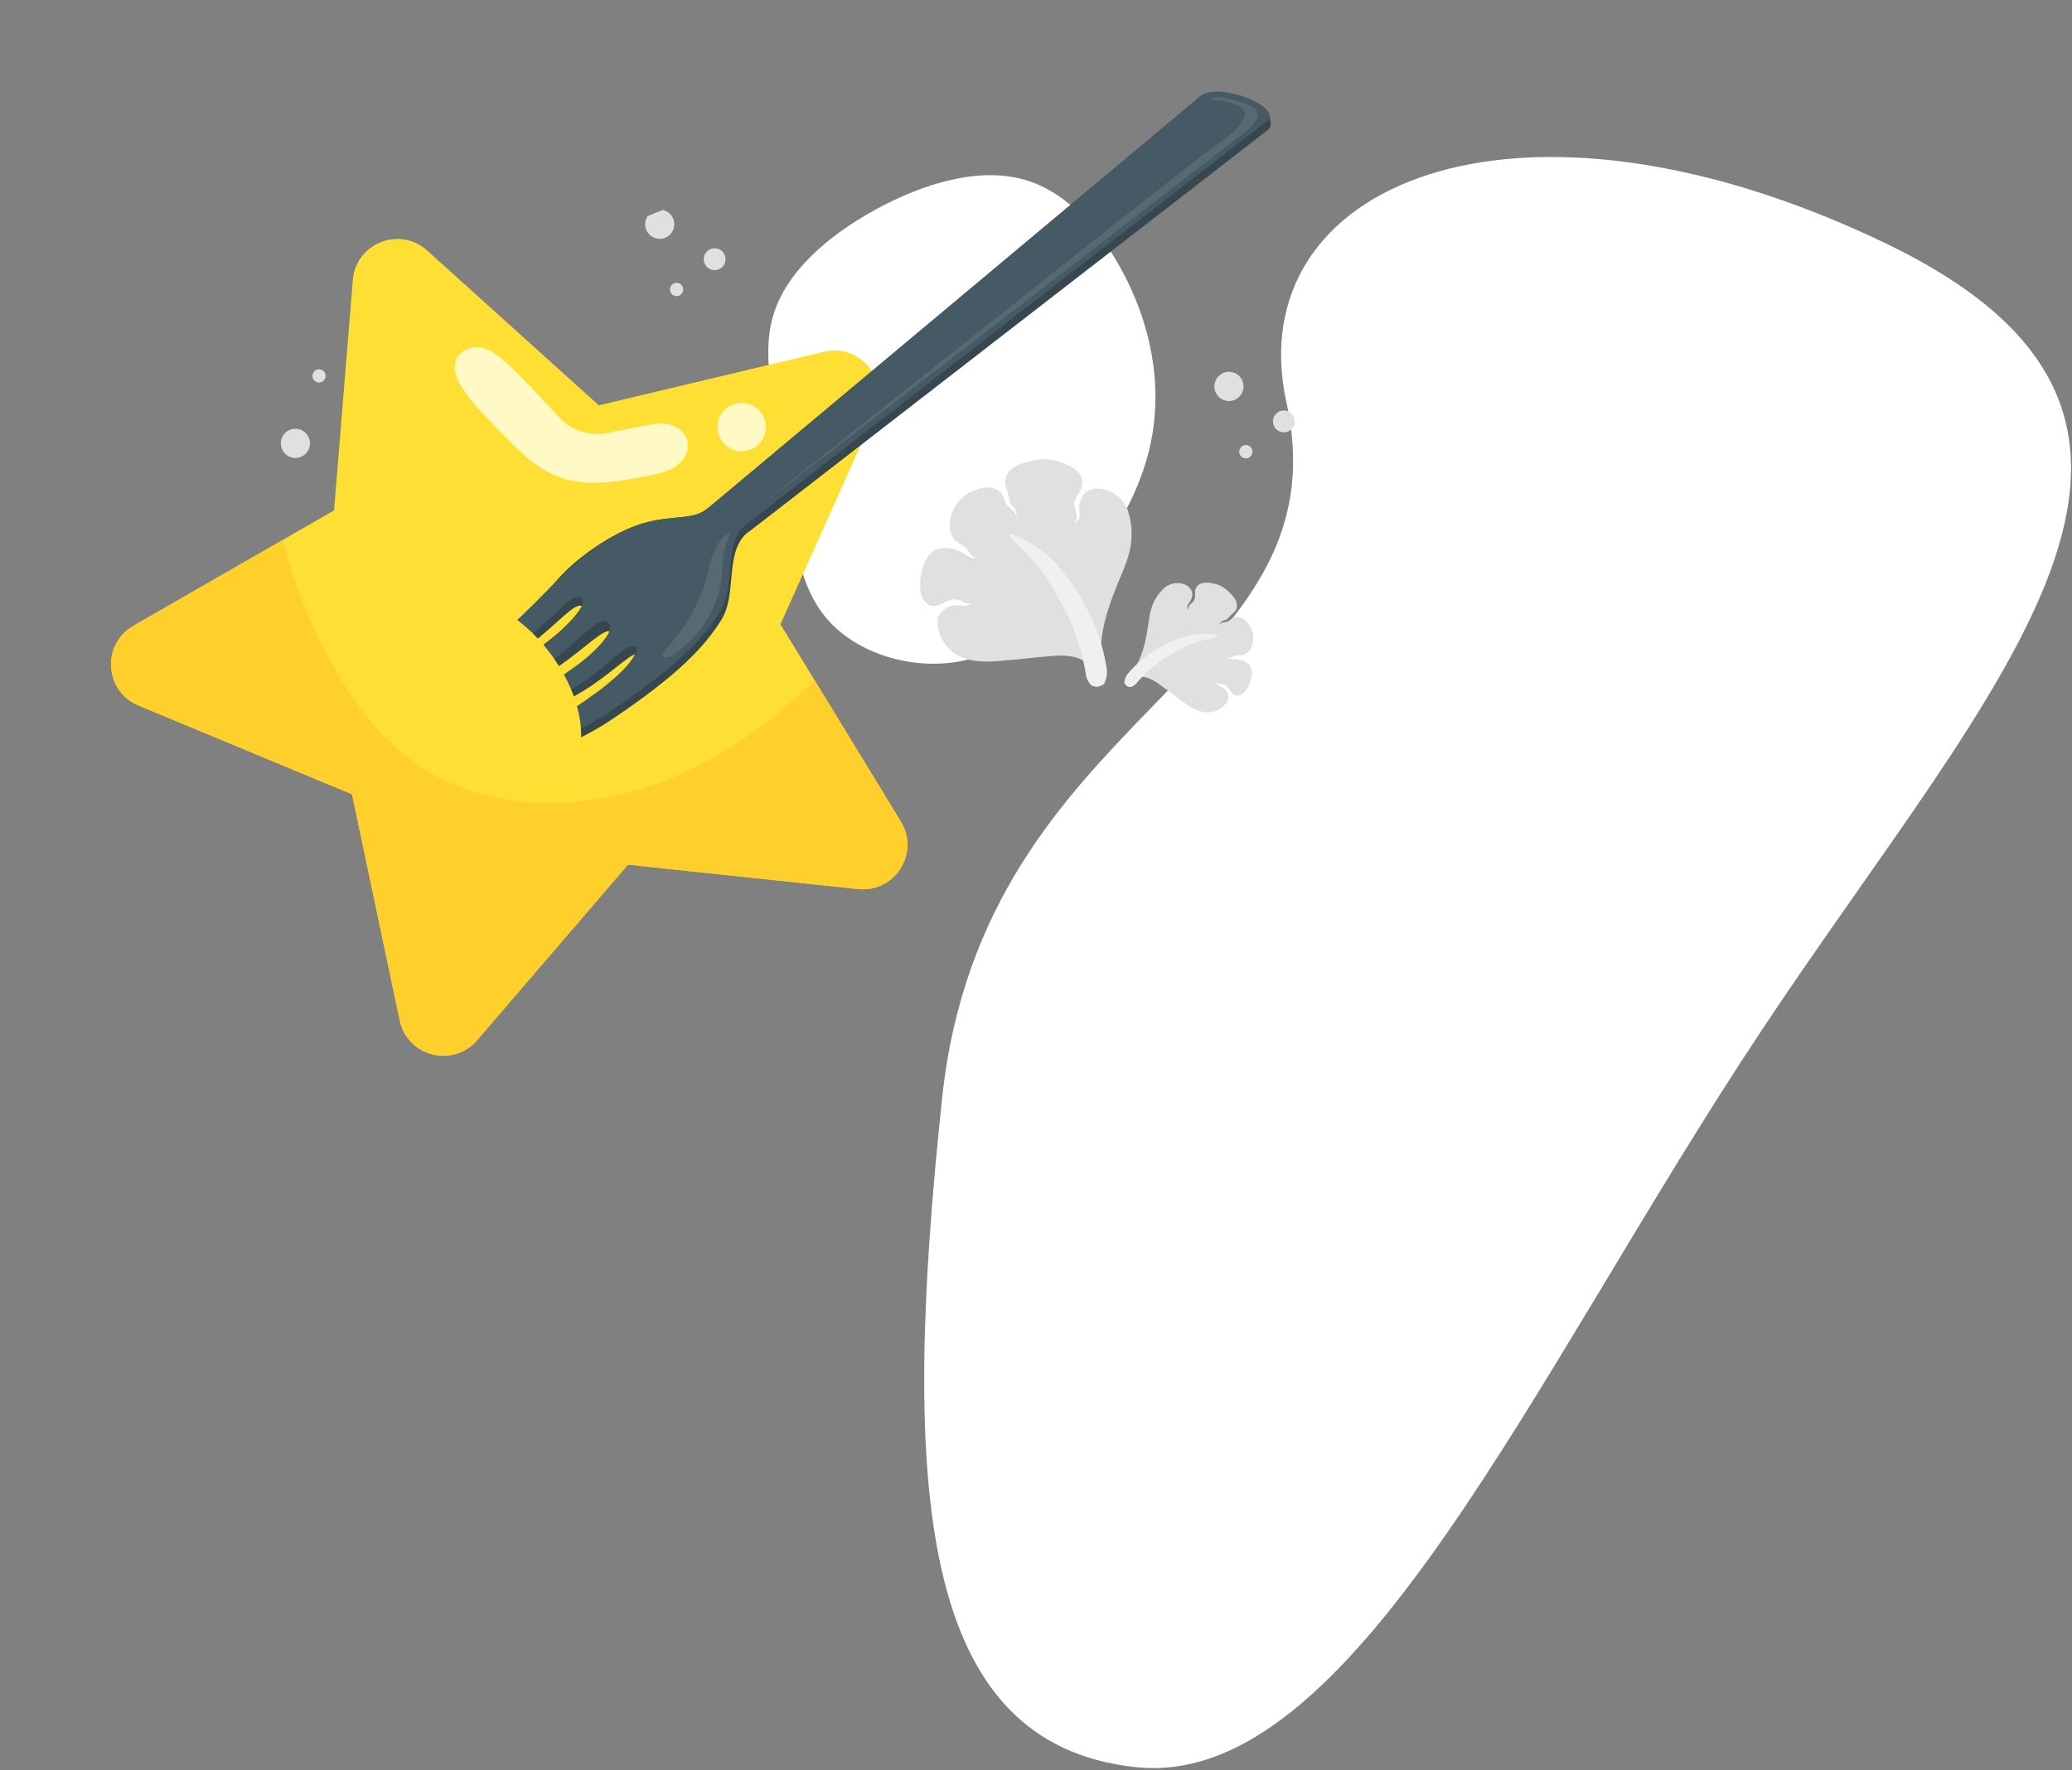 <svg width="728" height="622" viewBox="0 0 728 622" fill="none" xmlns="http://www.w3.org/2000/svg">
<rect x="0" y="0" width="728" height="622" fill="#808080" stroke="none"/>
<path d="M452 141.5C435.2 64.7 532.499 23 662.499 85.5C792.499 148 701.392 238 619 362C538.6 483 475.498 629.229 398.999 621C322.499 612.771 316.5 523 331 386C345.5 249 473 237.5 452 141.5Z" fill="white"/>
<path d="M360.996 63.476C344.524 58.239 324.373 64.433 307.26 73.846C290.137 83.303 276.08 95.962 271.669 110.887C267.213 125.804 272.421 143.015 275.275 162.22C278.174 181.434 278.754 202.696 289.638 216.372C300.54 230.076 321.772 236.176 339.705 231.885C357.592 227.586 372.233 212.86 383.376 198.112C394.537 183.392 402.201 168.65 404.88 152.648C407.567 136.601 405.296 119.275 397.755 102.324C390.224 85.327 377.449 68.686 360.996 63.476Z" fill="white"/>
<path d="M123.965 98.392L117.376 179.365L46.874 219.912C35.621 226.384 36.669 242.931 48.648 247.911L123.696 279.119L140.447 358.596C143.121 371.282 159.199 375.384 167.653 365.538L220.624 303.851L301.48 312.423C314.385 313.791 323.274 299.781 316.521 288.714L274.211 219.381L307.428 145.203C312.73 133.363 302.146 120.601 289.518 123.608L210.4 142.445L150.075 88.029C140.446 79.343 125.016 85.467 123.965 98.392Z" fill="#FFDF34"/>
<path d="M48.645 247.912L123.691 279.12L140.444 358.597C143.116 371.283 159.196 375.385 167.65 365.538L220.621 303.853L301.477 312.423C314.382 313.791 323.271 299.781 316.518 288.714L286.207 239.045C271.86 253.134 255.459 265.212 236.783 273.099C208.74 284.94 174.97 286.062 150.251 271.054C135.961 262.38 125.574 249.065 117.48 234.927C109.377 220.774 103.325 205.517 99.438 189.682L46.874 219.914C35.621 226.387 36.669 242.933 48.648 247.915L48.645 247.912Z" fill="#FFD02B"/>
<path d="M163.654 138.222C166.965 142.942 179.425 155.629 183.676 159.527C199.121 173.69 213.572 169.787 228.905 166.965C232.311 166.338 235.8 165.384 238.422 163.122C241.043 160.859 242.539 156.972 241.108 153.825C239.328 149.916 234.245 148.189 230.009 148.931C226.111 149.614 219.717 150.961 212.97 152.212C206.907 153.335 200.696 151.267 196.523 146.739C190.544 140.251 182.071 131.204 178.284 127.859C174.28 124.321 168.449 119.228 162.423 123.717C157.751 127.198 159.935 132.921 163.655 138.225L163.654 138.222Z" fill="#FFF9C5"/>
<path d="M263.704 157.973C259.343 159.703 254.408 157.577 252.679 153.222C250.951 148.868 253.085 143.935 257.445 142.204C261.806 140.474 266.742 142.6 268.47 146.955C270.198 151.309 268.064 156.242 263.704 157.973Z" fill="#FFF9C5"/>
<path d="M445.471 45.66L263.082 186.912C259.023 184.664 254.353 182.903 249.219 181.531L248.767 178.581L421.876 33.731C427.242 29.399 445.242 35.526 446.016 40.495C446.086 40.986 446.398 42.953 446.483 43.463C446.599 44.242 446.288 44.983 445.453 45.674L445.471 45.66Z" fill="#37474F"/>
<path d="M421.878 33.715C428.094 28.711 451.235 37.706 445.003 42.708L262.614 183.96C258.699 181.747 254.029 179.986 248.75 178.579L421.859 33.73L421.878 33.715Z" fill="#455A64"/>
<path opacity="0.1" d="M263.334 180.662C263.334 180.662 415.683 63.186 427.037 54.468C439.496 44.895 447.264 40.206 437.842 36.556C426.809 32.269 424.735 35.244 424.735 35.244C424.735 35.244 429.685 34.814 434.743 37.041C440.35 39.52 436.583 44.572 427.344 50.901C418.104 57.231 263.351 180.664 263.351 180.664L263.334 180.662Z" fill="white"/>
<path d="M168.057 266.072L167.568 263.151C167.568 263.151 185.873 263.134 207.948 244.554C217.311 238.423 221.022 233.547 223.15 230.013C221.028 230.124 213.586 237.581 205.116 242.696C177.776 259.239 163.82 262.621 163.82 262.621L161.063 260.174L160.574 257.253C160.574 257.253 168.547 259.005 201.403 234.758C211.675 228.528 212.87 225.157 214.358 221.958C212.498 220.54 204.288 228.679 197.197 233.522C167.801 253.558 157.923 256.831 157.923 256.831L153.888 253.871L153.4 250.95C153.4 250.95 159.877 251.164 193.771 224.375C198.884 220.342 203.014 215.686 204.54 212.973C202.085 211.927 198.24 216.687 188.986 224.427C167.014 242.854 149.493 249.835 149.493 249.835L146.119 247.159L145.63 244.238C145.63 244.238 161.479 242.926 195.368 204.253C201.686 196.636 215.044 187.045 225.833 183.905C236.624 180.75 243.72 183.004 248.742 178.512C253.816 179.444 258.386 181.342 262.603 183.909C261.926 184.404 261.355 184.979 260.832 185.56C261.593 185.973 262.355 186.37 263.095 186.814C254.258 193.361 259.257 208.493 253.452 217.805C247.645 227.133 238.579 236.908 215.478 252.481C191.725 268.487 171.422 268.431 171.422 268.431L168.031 266.019L168.057 266.072Z" fill="#37474F"/>
<path d="M167.566 263.167C167.566 263.167 182.222 262.75 207.945 244.57C216.795 238.307 226.112 229.296 223.332 227.295C220.552 225.293 213.552 234.086 204.621 239.824C176.2 258.073 163.324 259.749 163.324 259.749L160.568 257.302C160.568 257.302 171.471 256.388 201.399 234.791C209.753 228.764 216.839 221.112 213.654 218.643C210.469 216.175 203.487 224.954 196.509 230.21C168.391 251.406 157.43 253.942 157.43 253.942L153.395 250.983C153.395 250.983 163.519 248.506 193.767 224.407C201.029 218.623 206.58 212.071 204.245 210.093C201.909 208.116 198.278 213.019 188.491 221.555C164.6 242.395 148.998 246.963 148.998 246.963L145.624 244.287C145.624 244.287 160.357 240.805 195.362 204.302C202.218 197.153 215.038 187.094 225.827 183.954C236.618 180.799 243.714 183.053 248.736 178.561C253.81 179.493 258.379 181.391 262.597 183.958C253.761 190.505 258.76 205.637 252.955 214.949C247.148 224.277 238.081 234.052 214.981 249.626C191.228 265.631 170.925 265.575 170.925 265.575L167.534 263.163L167.566 263.167Z" fill="#455A64"/>
<path opacity="0.1" d="M247.982 203.892C248.848 200.762 249.362 197.521 250.548 194.481C251.731 191.459 253.71 188.571 256.661 187.17C255.493 189.813 254.48 192.542 254.062 195.413C253.76 197.518 253.769 199.647 253.613 201.771C252.931 210.475 248.927 218.804 242.793 224.983C241.747 226.029 234.074 233.34 232.977 230.241C232.536 229.021 235.947 225.968 236.703 224.984C238.231 223.036 239.682 221.028 241.028 218.94C244.03 214.289 246.516 209.255 247.999 203.894L247.982 203.892Z" fill="white"/>
<path d="M198.499 275.5C218.499 250 180.999 204.5 159.999 212L125.999 218.5C154.832 270.5 182.499 283.5 198.499 275.5Z" fill="#FFDF34"/>
<g clip-path="url(#clip0_138_21802)">
<path d="M254.558 92.743C253.644 94.658 251.359 95.479 249.445 94.562C247.532 93.645 246.717 91.353 247.622 89.442C248.536 87.528 250.825 86.715 252.734 87.623C254.648 88.54 255.463 90.833 254.558 92.743Z" fill="#E0E0E0"/>
<path d="M239.834 102.727C239.279 103.891 237.889 104.39 236.725 103.833C235.562 103.275 235.067 101.881 235.617 100.719C236.172 99.555 237.564 99.061 238.726 99.613C239.889 100.171 240.384 101.565 239.834 102.727Z" fill="#E0E0E0"/>
<path d="M114.204 133.1C113.648 134.264 112.259 134.764 111.095 134.206C109.931 133.649 109.436 132.255 109.986 131.093C110.542 129.929 111.934 129.435 113.095 129.987C114.259 130.545 114.754 131.939 114.204 133.1Z" fill="#E0E0E0"/>
<path d="M236.423 81.001C235.204 83.557 232.153 84.653 229.599 83.429C227.045 82.205 225.957 79.145 227.165 76.595C228.385 74.039 231.441 72.955 233.99 74.167C236.544 75.391 237.631 78.451 236.423 81.001Z" fill="#E0E0E0"/>
<path d="M108.423 158.001C107.204 160.557 104.153 161.653 101.599 160.429C99.044 159.205 97.957 156.145 99.165 153.595C100.385 151.039 103.441 149.955 105.99 151.167C108.544 152.391 109.631 155.451 108.423 158.001Z" fill="#E0E0E0"/>
</g>
<path d="M386.8 228.282C386.677 231.901 384.297 234.35 380.87 232.28C376.879 229.884 371.883 230.271 367.27 230.722C362.979 231.146 358.703 231.569 354.411 231.992C350.917 232.33 347.407 232.684 343.918 232.378C339.527 231.988 335.68 230.59 332.769 227.252C330.707 224.888 329.508 221.81 329.413 218.68C329.389 217.944 329.426 217.193 329.738 216.536C330.003 215.986 330.436 215.53 330.853 215.089C331.579 214.343 332.321 213.583 333.274 213.162C334.673 212.545 336.263 212.773 337.779 212.847C339.294 212.922 340.995 212.768 342.016 211.626C341.213 212.325 339.974 212.191 338.982 211.799C337.99 211.407 337.061 210.801 336.021 210.639C333.009 210.169 330.346 213.459 327.35 212.911C326.066 212.67 325.002 211.741 324.353 210.6C323.72 209.46 323.456 208.154 323.36 206.85C323.096 203.719 323.644 200.533 324.924 197.676C325.44 196.53 326.062 195.432 326.958 194.55C329.537 192.01 333.056 192.301 336.233 193.279C337.47 193.658 338.489 194.526 339.585 195.195C340.697 195.864 342.056 196.366 343.254 195.916C341.48 195.717 340.784 194.714 340.061 193.312C339.323 191.864 337.581 191.466 336.349 190.55C334.705 189.309 333.851 187.216 333.715 185.16C333.421 180.311 336.45 175.245 340.726 173.135C342.787 172.109 344.999 171.208 347.296 171.289C349.01 171.334 350.796 172.04 351.918 173.368C352.448 173.986 352.639 174.939 352.939 175.693C353.164 176.262 353.373 176.816 353.721 177.325C354.25 178.112 355.057 178.687 355.74 179.337C356.439 179.987 357.06 180.805 357.113 181.756C357.292 180.546 356.981 179.286 356.239 178.313C355.755 177.665 355.04 177.122 354.786 176.338C354.548 175.569 354.525 174.694 354.287 173.895C353.75 172.188 352.969 170.463 353.214 168.625C353.445 166.802 354.698 165.233 356.239 164.219C357.763 163.204 359.56 162.683 361.34 162.238C363.718 161.645 366.173 161.175 368.62 161.457C370.272 161.64 371.876 162.159 373.433 162.74C375.188 163.399 376.958 164.166 378.325 165.466C379.692 166.751 380.609 168.676 380.256 170.513C379.823 172.841 377.541 174.6 377.444 176.977C377.387 178.203 377.944 179.358 378.209 180.557C378.474 181.755 378.339 183.226 377.308 183.877C378.304 183.763 379.002 182.757 379.194 181.761C379.371 180.766 379.196 179.752 379.174 178.74C379.167 177.82 379.297 176.916 379.565 176.029C379.802 175.248 380.16 174.5 380.671 173.86C382.483 171.59 385.901 171.19 388.634 172.149C392.221 173.407 395.246 176.009 396.348 179.577C397.689 183.868 397.971 188.456 397.076 192.865C396.323 196.601 394.777 200.13 393.307 203.645C390.023 211.516 387.027 219.711 386.8 228.236C386.8 228.252 386.8 228.282 386.8 228.298L386.8 228.282Z" fill="#E0E0E0"/>
<path d="M388.637 233.656C388.549 233.164 388.461 232.672 388.359 232.18C388.139 231.027 387.874 229.889 387.593 228.751C387.06 226.644 386.42 224.567 385.704 222.52C383.971 217.671 381.579 212.986 378.893 208.589C376.48 204.624 373.682 200.841 370.483 197.483C366.207 193.012 361 190.051 355.33 187.624C354.431 187.233 354.542 188.492 354.967 188.91C357.121 191.077 359.352 193.091 361.747 195.736C363.565 197.746 365.536 199.804 367.047 202.057C369.917 206.333 371.42 209.461 373.635 213.393C375.85 217.341 377.497 221.514 378.882 225.822C379.568 227.915 380.146 230.053 380.617 232.206C380.838 233.205 381.043 234.204 381.218 235.203C381.306 235.71 381.393 236.202 381.465 236.709C381.697 238.231 381.981 238.97 382.919 240.251C383.509 241.054 384.515 241.385 385.464 241.347C385.832 241.335 388.331 240.635 388.046 239.973C388.888 238.2 389.148 236.422 388.812 234.655C388.753 234.332 388.71 233.994 388.652 233.671L388.637 233.656Z" fill="#F0F0F0"/>
<path d="M399.203 234.03C398.163 235.896 398.619 237.858 400.981 237.855C403.728 237.859 406.134 239.575 408.327 241.207C410.367 242.727 412.398 244.242 414.438 245.762C416.1 246.996 417.766 248.243 419.622 249.15C421.96 250.289 424.329 250.753 426.817 249.953C428.579 249.386 430.122 248.195 431.123 246.643C431.36 246.278 431.57 245.887 431.612 245.46C431.646 245.102 431.566 244.74 431.49 244.39C431.35 243.792 431.207 243.182 430.854 242.679C430.335 241.942 429.461 241.573 428.673 241.15C427.885 240.726 427.072 240.13 426.904 239.243C427.097 239.84 427.764 240.15 428.384 240.254C429.005 240.358 429.659 240.334 430.234 240.569C431.899 241.248 432.242 243.72 433.923 244.356C434.645 244.625 435.466 244.479 436.141 244.1C436.808 243.716 437.34 243.137 437.785 242.507C438.872 241.005 439.566 239.229 439.789 237.396C439.877 236.66 439.898 235.915 439.714 235.197C439.184 233.129 437.317 232.205 435.414 231.732C434.674 231.547 433.895 231.676 433.137 231.68C432.371 231.68 431.532 231.52 431.063 230.928C432.021 231.367 432.678 231.072 433.47 230.584C434.284 230.077 435.285 230.406 436.187 230.318C437.395 230.191 438.465 229.394 439.159 228.396C440.785 226.035 440.797 222.553 439.28 220.186C438.551 219.041 437.707 217.912 436.522 217.254C435.642 216.755 434.525 216.568 433.554 216.898C433.097 217.049 432.711 217.472 432.33 217.762C432.043 217.981 431.768 218.197 431.437 218.349C430.93 218.585 430.348 218.63 429.804 218.751C429.253 218.866 428.691 219.091 428.374 219.556C428.652 218.89 429.193 218.347 429.864 218.082C430.306 217.902 430.833 217.845 431.2 217.526C431.555 217.21 431.833 216.775 432.196 216.443C432.987 215.744 433.907 215.11 434.343 214.107C434.782 213.115 434.627 211.941 434.157 210.96C433.696 209.983 432.947 209.173 432.183 208.407C431.162 207.383 430.065 206.399 428.743 205.796C427.852 205.386 426.884 205.161 425.92 204.98C424.832 204.779 423.705 204.628 422.618 204.869C421.536 205.102 420.486 205.795 420.105 206.831C419.615 208.139 420.232 209.723 419.557 210.953C419.212 211.59 418.579 212.004 418.08 212.529C417.581 213.054 417.201 213.839 417.524 214.481C417.055 214.12 417.009 213.4 417.215 212.838C417.429 212.281 417.826 211.822 418.146 211.317C418.43 210.855 418.639 210.358 418.774 209.828C418.892 209.362 418.939 208.875 418.875 208.396C418.652 206.698 417.046 205.456 415.373 205.109C413.178 204.652 410.857 205.047 409.213 206.514C407.229 208.274 405.689 210.506 404.798 213.007C404.04 215.124 403.747 217.378 403.419 219.601C402.681 224.577 401.698 229.63 399.216 234.007C399.212 234.015 399.203 234.03 399.198 234.038L399.203 234.03Z" fill="#E0E0E0"/>
<path d="M396.694 236.262C396.888 236.04 397.082 235.818 397.283 235.6C397.744 235.084 398.224 234.589 398.712 234.099C399.621 233.196 400.576 232.341 401.56 231.524C403.908 229.6 406.54 227.959 409.233 226.554C411.657 225.284 414.22 224.224 416.856 223.501C420.375 222.542 423.905 222.632 427.507 223.133C428.08 223.209 427.641 223.812 427.3 223.894C425.553 224.333 423.814 224.672 421.801 225.279C420.271 225.742 418.65 226.182 417.202 226.861C414.453 228.149 412.744 229.273 410.43 230.586C408.112 231.908 406.012 233.516 404.003 235.273C403.02 236.123 402.078 237.028 401.187 237.973C400.771 238.411 400.364 238.853 399.972 239.305C399.774 239.535 399.58 239.757 399.39 239.992C398.81 240.691 398.442 240.978 397.579 241.34C397.037 241.567 396.428 241.427 395.96 241.119C395.778 241.001 394.728 239.885 395.073 239.637C395.187 238.483 395.595 237.505 396.303 236.714C396.43 236.568 396.555 236.41 396.682 236.265L396.694 236.262Z" fill="#F0F0F0"/>
<path d="M454.558 149.743C453.644 151.658 451.359 152.479 449.445 151.562C447.532 150.645 446.717 148.353 447.622 146.442C448.536 144.528 450.825 143.715 452.735 144.623C454.648 145.54 455.463 147.833 454.558 149.743Z" fill="#E0E0E0"/>
<path d="M439.834 159.726C439.279 160.89 437.889 161.39 436.726 160.832C435.562 160.275 435.067 158.881 435.617 157.719C436.173 156.555 437.565 156.061 438.726 156.613C439.889 157.171 440.385 158.565 439.834 159.726Z" fill="#E0E0E0"/>
<path d="M436.423 138.001C435.203 140.557 432.153 141.653 429.599 140.429C427.044 139.205 425.957 136.145 427.165 133.595C428.385 131.039 431.44 129.955 433.989 131.167C436.544 132.391 437.631 135.451 436.423 138.001Z" fill="#E0E0E0"/>
<defs>
<clipPath id="clip0_138_21802">
<rect width="287.912" height="274.972" fill="white" transform="matrix(-0.929 0.369 0.369 0.929 267.605 60)"/>
</clipPath>
</defs>
</svg>
